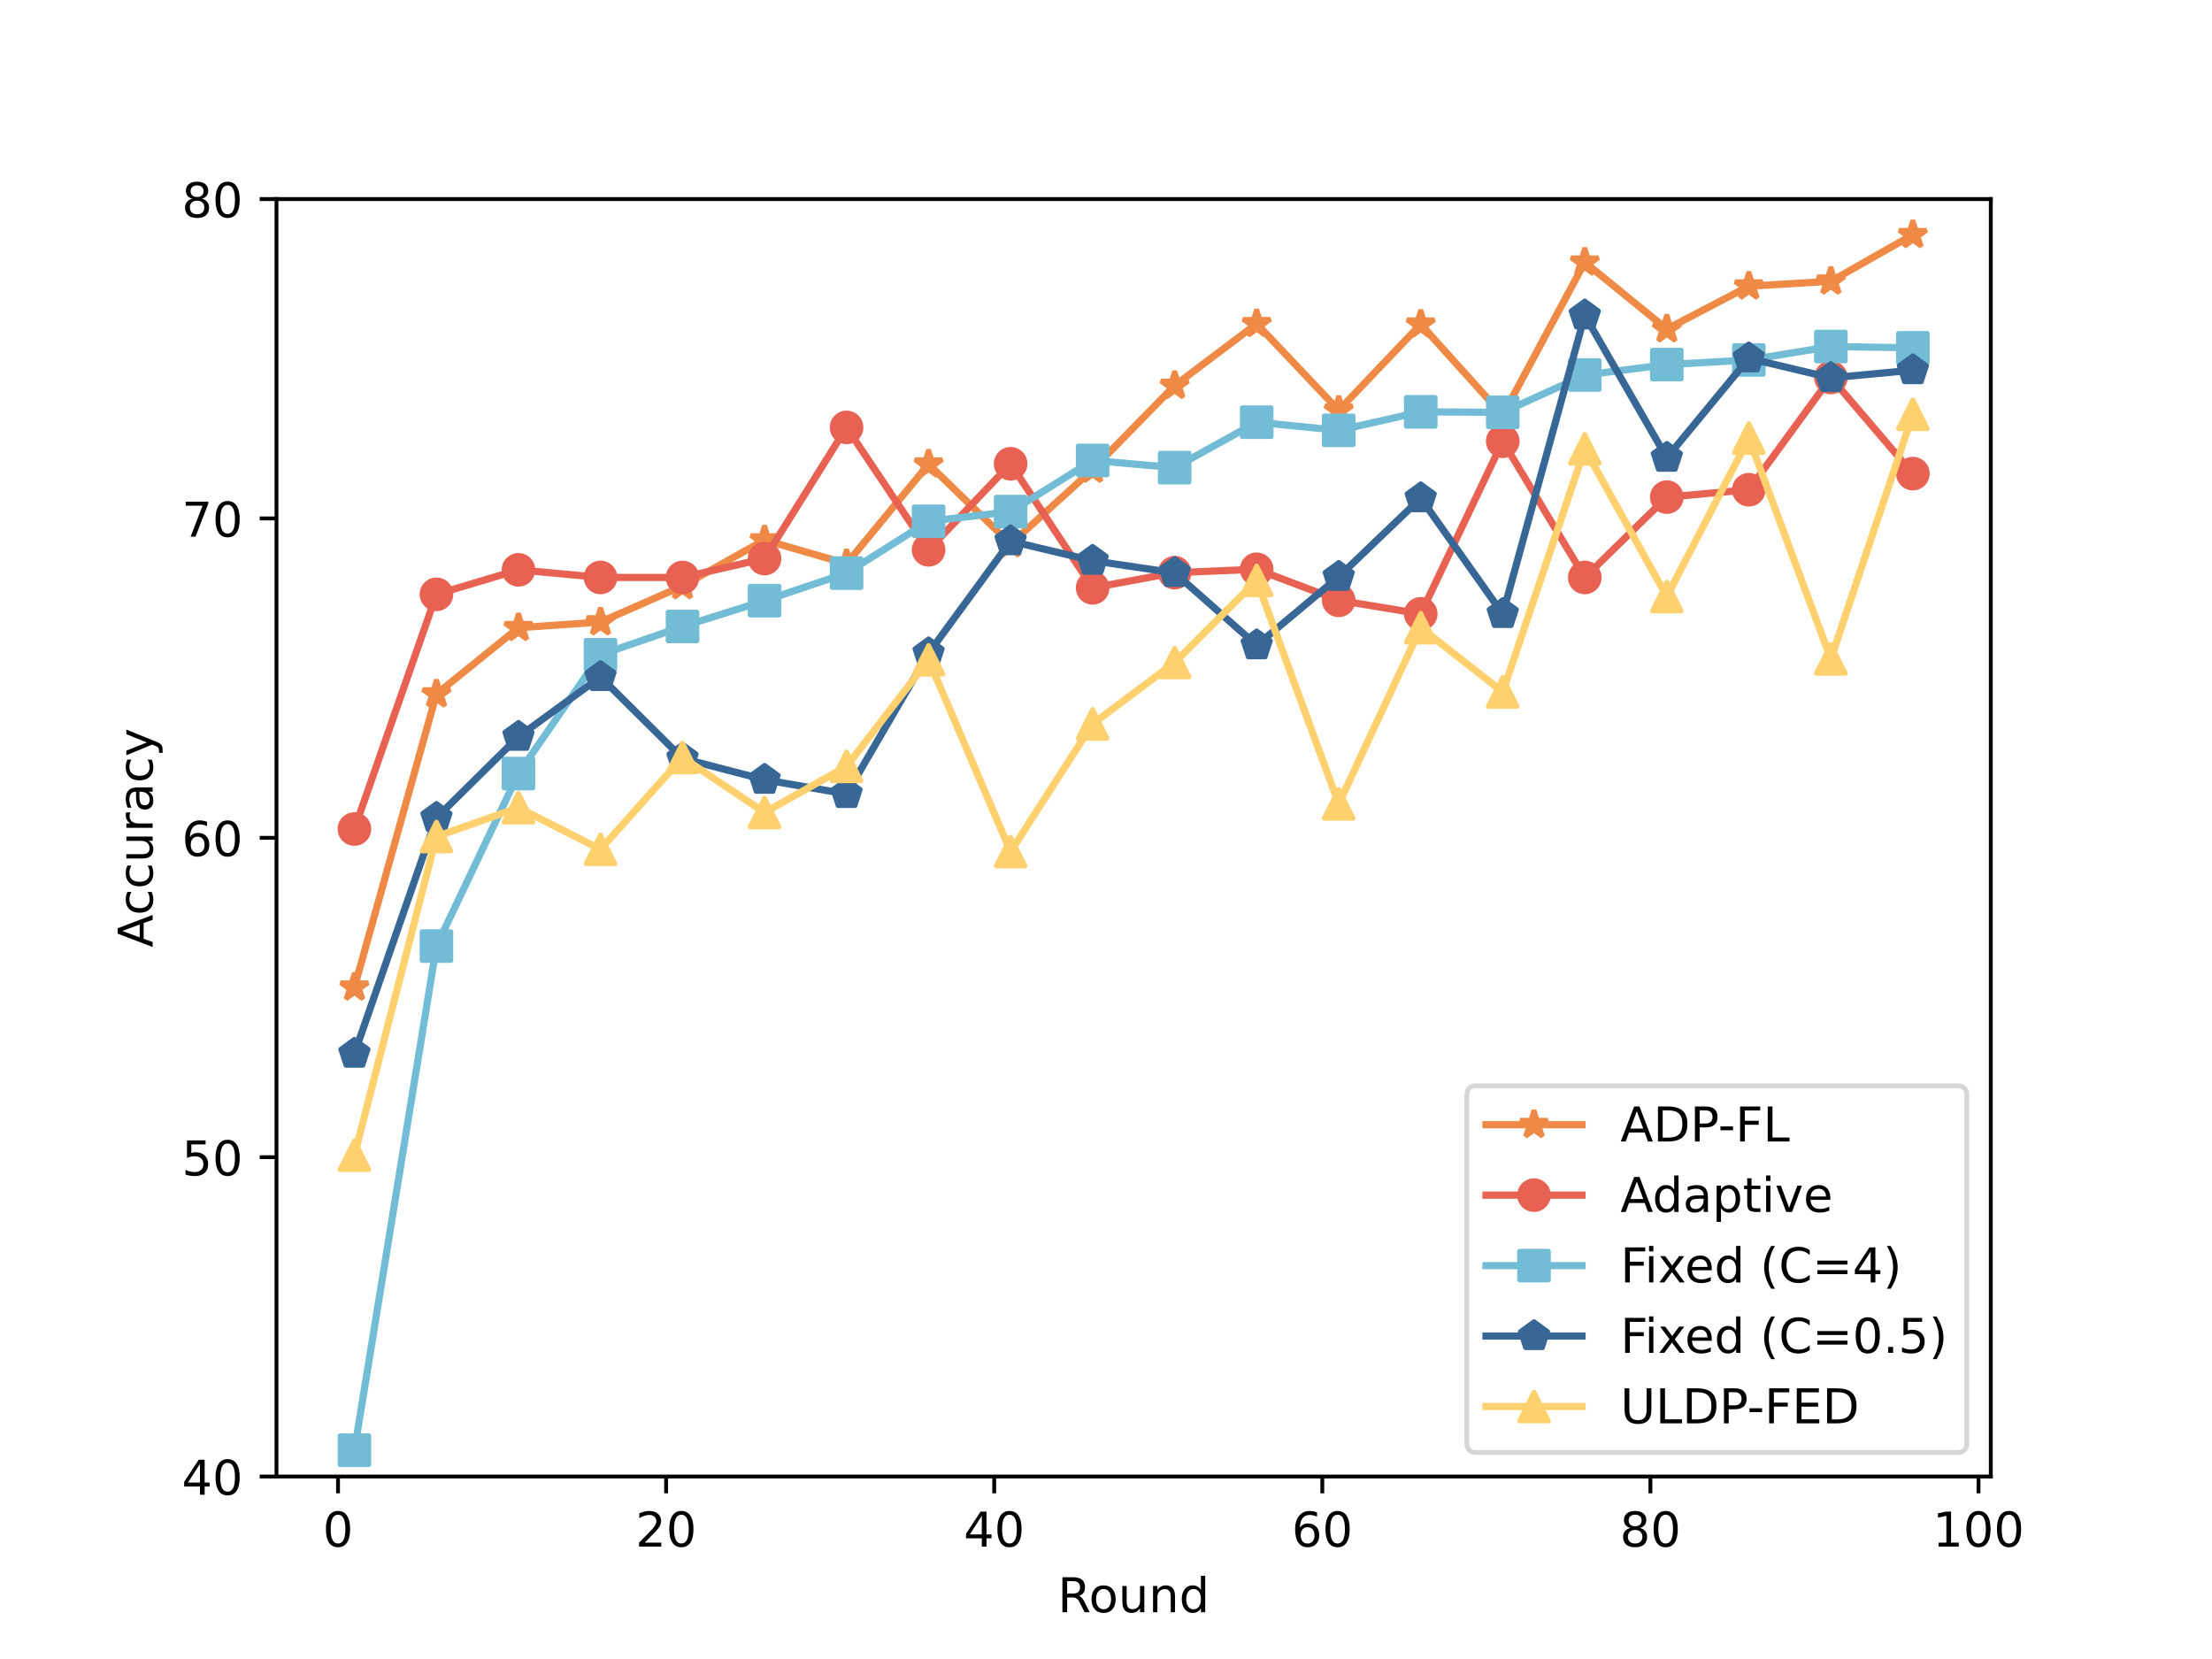 <?xml version="1.0" encoding="utf-8" standalone="no"?>
<!DOCTYPE svg PUBLIC "-//W3C//DTD SVG 1.1//EN"
  "http://www.w3.org/Graphics/SVG/1.1/DTD/svg11.dtd">
<!-- Created with matplotlib (https://matplotlib.org/) -->
<svg height="345.6pt" version="1.1" viewBox="0 0 460.8 345.6" width="460.8pt" xmlns="http://www.w3.org/2000/svg" xmlns:xlink="http://www.w3.org/1999/xlink">
 <defs>
  <style type="text/css">*{stroke-linecap:butt;stroke-linejoin:round;}</style>
 </defs>
 <g id="figure_1">
  <g id="patch_1">
   <path d="M 0 345.6 
L 460.8 345.6 
L 460.8 0 
L 0 0 
z
" style="fill:#ffffff;"/>
  </g>
  <g id="axes_1">
   <g id="patch_2">
    <path d="M 57.6 307.584 
L 414.72 307.584 
L 414.72 41.472 
L 57.6 41.472 
z
" style="fill:#ffffff;"/>
   </g>
   <g id="matplotlib.axis_1">
    <g id="xtick_1">
     <g id="line2d_1">
      <defs>
       <path d="M 0 0 
L 0 3.5 
" id="m63163c06ed" style="stroke:#000000;stroke-width:0.8;"/>
      </defs>
      <g>
       <use style="stroke:#000000;stroke-width:0.8;" x="70.415" xlink:href="#m63163c06ed" y="307.584"/>
      </g>
     </g>
     <g id="text_1">
      <!-- 0 -->
      <g transform="translate(67.234 322.182)scale(0.1 -0.1)">
       <defs>
        <path d="M 31.781 66.406 
Q 24.172 66.406 20.328 58.906 
Q 16.5 51.422 16.5 36.375 
Q 16.5 21.391 20.328 13.891 
Q 24.172 6.391 31.781 6.391 
Q 39.453 6.391 43.281 13.891 
Q 47.125 21.391 47.125 36.375 
Q 47.125 51.422 43.281 58.906 
Q 39.453 66.406 31.781 66.406 
z
M 31.781 74.219 
Q 44.047 74.219 50.516 64.516 
Q 56.984 54.828 56.984 36.375 
Q 56.984 17.969 50.516 8.266 
Q 44.047 -1.422 31.781 -1.422 
Q 19.531 -1.422 13.062 8.266 
Q 6.594 17.969 6.594 36.375 
Q 6.594 54.828 13.062 64.516 
Q 19.531 74.219 31.781 74.219 
z
" id="DejaVuSans-48"/>
       </defs>
       <use xlink:href="#DejaVuSans-48"/>
      </g>
     </g>
    </g>
    <g id="xtick_2">
     <g id="line2d_2">
      <g>
       <use style="stroke:#000000;stroke-width:0.8;" x="138.764" xlink:href="#m63163c06ed" y="307.584"/>
      </g>
     </g>
     <g id="text_2">
      <!-- 20 -->
      <g transform="translate(132.401 322.182)scale(0.1 -0.1)">
       <defs>
        <path d="M 19.188 8.297 
L 53.609 8.297 
L 53.609 0 
L 7.328 0 
L 7.328 8.297 
Q 12.938 14.109 22.625 23.891 
Q 32.328 33.688 34.812 36.531 
Q 39.547 41.844 41.422 45.531 
Q 43.312 49.219 43.312 52.781 
Q 43.312 58.594 39.234 62.25 
Q 35.156 65.922 28.609 65.922 
Q 23.969 65.922 18.812 64.312 
Q 13.672 62.703 7.812 59.422 
L 7.812 69.391 
Q 13.766 71.781 18.938 73 
Q 24.125 74.219 28.422 74.219 
Q 39.75 74.219 46.484 68.547 
Q 53.219 62.891 53.219 53.422 
Q 53.219 48.922 51.531 44.891 
Q 49.859 40.875 45.406 35.406 
Q 44.188 33.984 37.641 27.219 
Q 31.109 20.453 19.188 8.297 
z
" id="DejaVuSans-50"/>
       </defs>
       <use xlink:href="#DejaVuSans-50"/>
       <use x="63.623" xlink:href="#DejaVuSans-48"/>
      </g>
     </g>
    </g>
    <g id="xtick_3">
     <g id="line2d_3">
      <g>
       <use style="stroke:#000000;stroke-width:0.8;" x="207.112" xlink:href="#m63163c06ed" y="307.584"/>
      </g>
     </g>
     <g id="text_3">
      <!-- 40 -->
      <g transform="translate(200.749 322.182)scale(0.1 -0.1)">
       <defs>
        <path d="M 37.797 64.312 
L 12.891 25.391 
L 37.797 25.391 
z
M 35.203 72.906 
L 47.609 72.906 
L 47.609 25.391 
L 58.016 25.391 
L 58.016 17.188 
L 47.609 17.188 
L 47.609 0 
L 37.797 0 
L 37.797 17.188 
L 4.891 17.188 
L 4.891 26.703 
z
" id="DejaVuSans-52"/>
       </defs>
       <use xlink:href="#DejaVuSans-52"/>
       <use x="63.623" xlink:href="#DejaVuSans-48"/>
      </g>
     </g>
    </g>
    <g id="xtick_4">
     <g id="line2d_4">
      <g>
       <use style="stroke:#000000;stroke-width:0.8;" x="275.46" xlink:href="#m63163c06ed" y="307.584"/>
      </g>
     </g>
     <g id="text_4">
      <!-- 60 -->
      <g transform="translate(269.098 322.182)scale(0.1 -0.1)">
       <defs>
        <path d="M 33.016 40.375 
Q 26.375 40.375 22.484 35.828 
Q 18.609 31.297 18.609 23.391 
Q 18.609 15.531 22.484 10.953 
Q 26.375 6.391 33.016 6.391 
Q 39.656 6.391 43.531 10.953 
Q 47.406 15.531 47.406 23.391 
Q 47.406 31.297 43.531 35.828 
Q 39.656 40.375 33.016 40.375 
z
M 52.594 71.297 
L 52.594 62.312 
Q 48.875 64.062 45.094 64.984 
Q 41.312 65.922 37.594 65.922 
Q 27.828 65.922 22.672 59.328 
Q 17.531 52.734 16.797 39.406 
Q 19.672 43.656 24.016 45.922 
Q 28.375 48.188 33.594 48.188 
Q 44.578 48.188 50.953 41.516 
Q 57.328 34.859 57.328 23.391 
Q 57.328 12.156 50.688 5.359 
Q 44.047 -1.422 33.016 -1.422 
Q 20.359 -1.422 13.672 8.266 
Q 6.984 17.969 6.984 36.375 
Q 6.984 53.656 15.188 63.938 
Q 23.391 74.219 37.203 74.219 
Q 40.922 74.219 44.703 73.484 
Q 48.484 72.75 52.594 71.297 
z
" id="DejaVuSans-54"/>
       </defs>
       <use xlink:href="#DejaVuSans-54"/>
       <use x="63.623" xlink:href="#DejaVuSans-48"/>
      </g>
     </g>
    </g>
    <g id="xtick_5">
     <g id="line2d_5">
      <g>
       <use style="stroke:#000000;stroke-width:0.8;" x="343.809" xlink:href="#m63163c06ed" y="307.584"/>
      </g>
     </g>
     <g id="text_5">
      <!-- 80 -->
      <g transform="translate(337.446 322.182)scale(0.1 -0.1)">
       <defs>
        <path d="M 31.781 34.625 
Q 24.75 34.625 20.719 30.859 
Q 16.703 27.094 16.703 20.516 
Q 16.703 13.922 20.719 10.156 
Q 24.75 6.391 31.781 6.391 
Q 38.812 6.391 42.859 10.172 
Q 46.922 13.969 46.922 20.516 
Q 46.922 27.094 42.891 30.859 
Q 38.875 34.625 31.781 34.625 
z
M 21.922 38.812 
Q 15.578 40.375 12.031 44.719 
Q 8.5 49.078 8.5 55.328 
Q 8.5 64.062 14.719 69.141 
Q 20.953 74.219 31.781 74.219 
Q 42.672 74.219 48.875 69.141 
Q 55.078 64.062 55.078 55.328 
Q 55.078 49.078 51.531 44.719 
Q 48 40.375 41.703 38.812 
Q 48.828 37.156 52.797 32.312 
Q 56.781 27.484 56.781 20.516 
Q 56.781 9.906 50.312 4.234 
Q 43.844 -1.422 31.781 -1.422 
Q 19.734 -1.422 13.25 4.234 
Q 6.781 9.906 6.781 20.516 
Q 6.781 27.484 10.781 32.312 
Q 14.797 37.156 21.922 38.812 
z
M 18.312 54.391 
Q 18.312 48.734 21.844 45.562 
Q 25.391 42.391 31.781 42.391 
Q 38.141 42.391 41.719 45.562 
Q 45.312 48.734 45.312 54.391 
Q 45.312 60.062 41.719 63.234 
Q 38.141 66.406 31.781 66.406 
Q 25.391 66.406 21.844 63.234 
Q 18.312 60.062 18.312 54.391 
z
" id="DejaVuSans-56"/>
       </defs>
       <use xlink:href="#DejaVuSans-56"/>
       <use x="63.623" xlink:href="#DejaVuSans-48"/>
      </g>
     </g>
    </g>
    <g id="xtick_6">
     <g id="line2d_6">
      <g>
       <use style="stroke:#000000;stroke-width:0.8;" x="412.157" xlink:href="#m63163c06ed" y="307.584"/>
      </g>
     </g>
     <g id="text_6">
      <!-- 100 -->
      <g transform="translate(402.613 322.182)scale(0.1 -0.1)">
       <defs>
        <path d="M 12.406 8.297 
L 28.516 8.297 
L 28.516 63.922 
L 10.984 60.406 
L 10.984 69.391 
L 28.422 72.906 
L 38.281 72.906 
L 38.281 8.297 
L 54.391 8.297 
L 54.391 0 
L 12.406 0 
z
" id="DejaVuSans-49"/>
       </defs>
       <use xlink:href="#DejaVuSans-49"/>
       <use x="63.623" xlink:href="#DejaVuSans-48"/>
       <use x="127.246" xlink:href="#DejaVuSans-48"/>
      </g>
     </g>
    </g>
    <g id="text_7">
     <!-- Round -->
     <g transform="translate(220.34 335.861)scale(0.1 -0.1)">
      <defs>
       <path d="M 44.391 34.188 
Q 47.562 33.109 50.562 29.594 
Q 53.562 26.078 56.594 19.922 
L 66.609 0 
L 56 0 
L 46.688 18.703 
Q 43.062 26.031 39.672 28.422 
Q 36.281 30.812 30.422 30.812 
L 19.672 30.812 
L 19.672 0 
L 9.812 0 
L 9.812 72.906 
L 32.078 72.906 
Q 44.578 72.906 50.734 67.672 
Q 56.891 62.453 56.891 51.906 
Q 56.891 45.016 53.688 40.469 
Q 50.484 35.938 44.391 34.188 
z
M 19.672 64.797 
L 19.672 38.922 
L 32.078 38.922 
Q 39.203 38.922 42.844 42.219 
Q 46.484 45.516 46.484 51.906 
Q 46.484 58.297 42.844 61.547 
Q 39.203 64.797 32.078 64.797 
z
" id="DejaVuSans-82"/>
       <path d="M 30.609 48.391 
Q 23.391 48.391 19.188 42.75 
Q 14.984 37.109 14.984 27.297 
Q 14.984 17.484 19.156 11.844 
Q 23.344 6.203 30.609 6.203 
Q 37.797 6.203 41.984 11.859 
Q 46.188 17.531 46.188 27.297 
Q 46.188 37.016 41.984 42.703 
Q 37.797 48.391 30.609 48.391 
z
M 30.609 56 
Q 42.328 56 49.016 48.375 
Q 55.719 40.766 55.719 27.297 
Q 55.719 13.875 49.016 6.219 
Q 42.328 -1.422 30.609 -1.422 
Q 18.844 -1.422 12.172 6.219 
Q 5.516 13.875 5.516 27.297 
Q 5.516 40.766 12.172 48.375 
Q 18.844 56 30.609 56 
z
" id="DejaVuSans-111"/>
       <path d="M 8.5 21.578 
L 8.5 54.688 
L 17.484 54.688 
L 17.484 21.922 
Q 17.484 14.156 20.5 10.266 
Q 23.531 6.391 29.594 6.391 
Q 36.859 6.391 41.078 11.031 
Q 45.312 15.672 45.312 23.688 
L 45.312 54.688 
L 54.297 54.688 
L 54.297 0 
L 45.312 0 
L 45.312 8.406 
Q 42.047 3.422 37.719 1 
Q 33.406 -1.422 27.688 -1.422 
Q 18.266 -1.422 13.375 4.438 
Q 8.5 10.297 8.5 21.578 
z
M 31.109 56 
z
" id="DejaVuSans-117"/>
       <path d="M 54.891 33.016 
L 54.891 0 
L 45.906 0 
L 45.906 32.719 
Q 45.906 40.484 42.875 44.328 
Q 39.844 48.188 33.797 48.188 
Q 26.516 48.188 22.312 43.547 
Q 18.109 38.922 18.109 30.906 
L 18.109 0 
L 9.078 0 
L 9.078 54.688 
L 18.109 54.688 
L 18.109 46.188 
Q 21.344 51.125 25.703 53.562 
Q 30.078 56 35.797 56 
Q 45.219 56 50.047 50.172 
Q 54.891 44.344 54.891 33.016 
z
" id="DejaVuSans-110"/>
       <path d="M 45.406 46.391 
L 45.406 75.984 
L 54.391 75.984 
L 54.391 0 
L 45.406 0 
L 45.406 8.203 
Q 42.578 3.328 38.25 0.953 
Q 33.938 -1.422 27.875 -1.422 
Q 17.969 -1.422 11.734 6.484 
Q 5.516 14.406 5.516 27.297 
Q 5.516 40.188 11.734 48.094 
Q 17.969 56 27.875 56 
Q 33.938 56 38.25 53.625 
Q 42.578 51.266 45.406 46.391 
z
M 14.797 27.297 
Q 14.797 17.391 18.875 11.75 
Q 22.953 6.109 30.078 6.109 
Q 37.203 6.109 41.297 11.75 
Q 45.406 17.391 45.406 27.297 
Q 45.406 37.203 41.297 42.844 
Q 37.203 48.484 30.078 48.484 
Q 22.953 48.484 18.875 42.844 
Q 14.797 37.203 14.797 27.297 
z
" id="DejaVuSans-100"/>
      </defs>
      <use xlink:href="#DejaVuSans-82"/>
      <use x="64.982" xlink:href="#DejaVuSans-111"/>
      <use x="126.164" xlink:href="#DejaVuSans-117"/>
      <use x="189.543" xlink:href="#DejaVuSans-110"/>
      <use x="252.922" xlink:href="#DejaVuSans-100"/>
     </g>
    </g>
   </g>
   <g id="matplotlib.axis_2">
    <g id="ytick_1">
     <g id="line2d_7">
      <defs>
       <path d="M 0 0 
L -3.5 0 
" id="m9ee3741be7" style="stroke:#000000;stroke-width:0.8;"/>
      </defs>
      <g>
       <use style="stroke:#000000;stroke-width:0.8;" x="57.6" xlink:href="#m9ee3741be7" y="307.584"/>
      </g>
     </g>
     <g id="text_8">
      <!-- 40 -->
      <g transform="translate(37.875 311.383)scale(0.1 -0.1)">
       <use xlink:href="#DejaVuSans-52"/>
       <use x="63.623" xlink:href="#DejaVuSans-48"/>
      </g>
     </g>
    </g>
    <g id="ytick_2">
     <g id="line2d_8">
      <g>
       <use style="stroke:#000000;stroke-width:0.8;" x="57.6" xlink:href="#m9ee3741be7" y="241.056"/>
      </g>
     </g>
     <g id="text_9">
      <!-- 50 -->
      <g transform="translate(37.875 244.855)scale(0.1 -0.1)">
       <defs>
        <path d="M 10.797 72.906 
L 49.516 72.906 
L 49.516 64.594 
L 19.828 64.594 
L 19.828 46.734 
Q 21.969 47.469 24.109 47.828 
Q 26.266 48.188 28.422 48.188 
Q 40.625 48.188 47.75 41.5 
Q 54.891 34.812 54.891 23.391 
Q 54.891 11.625 47.562 5.094 
Q 40.234 -1.422 26.906 -1.422 
Q 22.312 -1.422 17.547 -0.641 
Q 12.797 0.141 7.719 1.703 
L 7.719 11.625 
Q 12.109 9.234 16.797 8.062 
Q 21.484 6.891 26.703 6.891 
Q 35.156 6.891 40.078 11.328 
Q 45.016 15.766 45.016 23.391 
Q 45.016 31 40.078 35.438 
Q 35.156 39.891 26.703 39.891 
Q 22.75 39.891 18.812 39.016 
Q 14.891 38.141 10.797 36.281 
z
" id="DejaVuSans-53"/>
       </defs>
       <use xlink:href="#DejaVuSans-53"/>
       <use x="63.623" xlink:href="#DejaVuSans-48"/>
      </g>
     </g>
    </g>
    <g id="ytick_3">
     <g id="line2d_9">
      <g>
       <use style="stroke:#000000;stroke-width:0.8;" x="57.6" xlink:href="#m9ee3741be7" y="174.528"/>
      </g>
     </g>
     <g id="text_10">
      <!-- 60 -->
      <g transform="translate(37.875 178.327)scale(0.1 -0.1)">
       <use xlink:href="#DejaVuSans-54"/>
       <use x="63.623" xlink:href="#DejaVuSans-48"/>
      </g>
     </g>
    </g>
    <g id="ytick_4">
     <g id="line2d_10">
      <g>
       <use style="stroke:#000000;stroke-width:0.8;" x="57.6" xlink:href="#m9ee3741be7" y="108"/>
      </g>
     </g>
     <g id="text_11">
      <!-- 70 -->
      <g transform="translate(37.875 111.799)scale(0.1 -0.1)">
       <defs>
        <path d="M 8.203 72.906 
L 55.078 72.906 
L 55.078 68.703 
L 28.609 0 
L 18.312 0 
L 43.219 64.594 
L 8.203 64.594 
z
" id="DejaVuSans-55"/>
       </defs>
       <use xlink:href="#DejaVuSans-55"/>
       <use x="63.623" xlink:href="#DejaVuSans-48"/>
      </g>
     </g>
    </g>
    <g id="ytick_5">
     <g id="line2d_11">
      <g>
       <use style="stroke:#000000;stroke-width:0.8;" x="57.6" xlink:href="#m9ee3741be7" y="41.472"/>
      </g>
     </g>
     <g id="text_12">
      <!-- 80 -->
      <g transform="translate(37.875 45.271)scale(0.1 -0.1)">
       <use xlink:href="#DejaVuSans-56"/>
       <use x="63.623" xlink:href="#DejaVuSans-48"/>
      </g>
     </g>
    </g>
    <g id="text_13">
     <!-- Accuracy -->
     <g transform="translate(31.795 197.356)rotate(-90)scale(0.1 -0.1)">
      <defs>
       <path d="M 34.188 63.188 
L 20.797 26.906 
L 47.609 26.906 
z
M 28.609 72.906 
L 39.797 72.906 
L 67.578 0 
L 57.328 0 
L 50.688 18.703 
L 17.828 18.703 
L 11.188 0 
L 0.781 0 
z
" id="DejaVuSans-65"/>
       <path d="M 48.781 52.594 
L 48.781 44.188 
Q 44.969 46.297 41.141 47.344 
Q 37.312 48.391 33.406 48.391 
Q 24.656 48.391 19.812 42.844 
Q 14.984 37.312 14.984 27.297 
Q 14.984 17.281 19.812 11.734 
Q 24.656 6.203 33.406 6.203 
Q 37.312 6.203 41.141 7.25 
Q 44.969 8.297 48.781 10.406 
L 48.781 2.094 
Q 45.016 0.344 40.984 -0.531 
Q 36.969 -1.422 32.422 -1.422 
Q 20.062 -1.422 12.781 6.344 
Q 5.516 14.109 5.516 27.297 
Q 5.516 40.672 12.859 48.328 
Q 20.219 56 33.016 56 
Q 37.156 56 41.109 55.141 
Q 45.062 54.297 48.781 52.594 
z
" id="DejaVuSans-99"/>
       <path d="M 41.109 46.297 
Q 39.594 47.172 37.812 47.578 
Q 36.031 48 33.891 48 
Q 26.266 48 22.188 43.047 
Q 18.109 38.094 18.109 28.812 
L 18.109 0 
L 9.078 0 
L 9.078 54.688 
L 18.109 54.688 
L 18.109 46.188 
Q 20.953 51.172 25.484 53.578 
Q 30.031 56 36.531 56 
Q 37.453 56 38.578 55.875 
Q 39.703 55.766 41.062 55.516 
z
" id="DejaVuSans-114"/>
       <path d="M 34.281 27.484 
Q 23.391 27.484 19.188 25 
Q 14.984 22.516 14.984 16.5 
Q 14.984 11.719 18.141 8.906 
Q 21.297 6.109 26.703 6.109 
Q 34.188 6.109 38.703 11.406 
Q 43.219 16.703 43.219 25.484 
L 43.219 27.484 
z
M 52.203 31.203 
L 52.203 0 
L 43.219 0 
L 43.219 8.297 
Q 40.141 3.328 35.547 0.953 
Q 30.953 -1.422 24.312 -1.422 
Q 15.922 -1.422 10.953 3.297 
Q 6 8.016 6 15.922 
Q 6 25.141 12.172 29.828 
Q 18.359 34.516 30.609 34.516 
L 43.219 34.516 
L 43.219 35.406 
Q 43.219 41.609 39.141 45 
Q 35.062 48.391 27.688 48.391 
Q 23 48.391 18.547 47.266 
Q 14.109 46.141 10.016 43.891 
L 10.016 52.203 
Q 14.938 54.109 19.578 55.047 
Q 24.219 56 28.609 56 
Q 40.484 56 46.344 49.844 
Q 52.203 43.703 52.203 31.203 
z
" id="DejaVuSans-97"/>
       <path d="M 32.172 -5.078 
Q 28.375 -14.844 24.75 -17.812 
Q 21.141 -20.797 15.094 -20.797 
L 7.906 -20.797 
L 7.906 -13.281 
L 13.188 -13.281 
Q 16.891 -13.281 18.938 -11.516 
Q 21 -9.766 23.484 -3.219 
L 25.094 0.875 
L 2.984 54.688 
L 12.5 54.688 
L 29.594 11.922 
L 46.688 54.688 
L 56.203 54.688 
z
" id="DejaVuSans-121"/>
      </defs>
      <use xlink:href="#DejaVuSans-65"/>
      <use x="66.658" xlink:href="#DejaVuSans-99"/>
      <use x="121.639" xlink:href="#DejaVuSans-99"/>
      <use x="176.619" xlink:href="#DejaVuSans-117"/>
      <use x="239.998" xlink:href="#DejaVuSans-114"/>
      <use x="281.111" xlink:href="#DejaVuSans-97"/>
      <use x="342.391" xlink:href="#DejaVuSans-99"/>
      <use x="397.371" xlink:href="#DejaVuSans-121"/>
     </g>
    </g>
   </g>
   <g id="line2d_12">
    <path clip-path="url(#pb9c8b8de2b)" d="M 73.833 205.665 
L 90.92 144.588 
L 108.007 130.767 
L 125.094 129.584 
L 142.181 122.065 
L 159.268 112.493 
L 176.355 117.43 
L 193.442 96.695 
L 210.529 113.326 
L 227.616 97.793 
L 244.704 80.32 
L 261.791 67.448 
L 278.878 85.484 
L 295.965 67.553 
L 313.052 86.495 
L 330.139 54.639 
L 347.226 68.552 
L 364.313 59.614 
L 381.4 58.596 
L 398.487 48.904 
" style="fill:none;stroke:#ef8a46;stroke-linecap:square;stroke-width:1.5;"/>
    <defs>
     <path d="M 0 -3 
L -0.674 -0.927 
L -2.853 -0.927 
L -1.09 0.354 
L -1.763 2.427 
L -0 1.146 
L 1.763 2.427 
L 1.09 0.354 
L 2.853 -0.927 
L 0.674 -0.927 
z
" id="ma41eede0a0" style="stroke:#ef8a46;stroke-linejoin:bevel;"/>
    </defs>
    <g clip-path="url(#pb9c8b8de2b)">
     <use style="fill:#ef8a46;stroke:#ef8a46;stroke-linejoin:bevel;" x="73.833" xlink:href="#ma41eede0a0" y="205.665"/>
     <use style="fill:#ef8a46;stroke:#ef8a46;stroke-linejoin:bevel;" x="90.92" xlink:href="#ma41eede0a0" y="144.588"/>
     <use style="fill:#ef8a46;stroke:#ef8a46;stroke-linejoin:bevel;" x="108.007" xlink:href="#ma41eede0a0" y="130.767"/>
     <use style="fill:#ef8a46;stroke:#ef8a46;stroke-linejoin:bevel;" x="125.094" xlink:href="#ma41eede0a0" y="129.584"/>
     <use style="fill:#ef8a46;stroke:#ef8a46;stroke-linejoin:bevel;" x="142.181" xlink:href="#ma41eede0a0" y="122.065"/>
     <use style="fill:#ef8a46;stroke:#ef8a46;stroke-linejoin:bevel;" x="159.268" xlink:href="#ma41eede0a0" y="112.493"/>
     <use style="fill:#ef8a46;stroke:#ef8a46;stroke-linejoin:bevel;" x="176.355" xlink:href="#ma41eede0a0" y="117.43"/>
     <use style="fill:#ef8a46;stroke:#ef8a46;stroke-linejoin:bevel;" x="193.442" xlink:href="#ma41eede0a0" y="96.695"/>
     <use style="fill:#ef8a46;stroke:#ef8a46;stroke-linejoin:bevel;" x="210.529" xlink:href="#ma41eede0a0" y="113.326"/>
     <use style="fill:#ef8a46;stroke:#ef8a46;stroke-linejoin:bevel;" x="227.616" xlink:href="#ma41eede0a0" y="97.793"/>
     <use style="fill:#ef8a46;stroke:#ef8a46;stroke-linejoin:bevel;" x="244.704" xlink:href="#ma41eede0a0" y="80.32"/>
     <use style="fill:#ef8a46;stroke:#ef8a46;stroke-linejoin:bevel;" x="261.791" xlink:href="#ma41eede0a0" y="67.448"/>
     <use style="fill:#ef8a46;stroke:#ef8a46;stroke-linejoin:bevel;" x="278.878" xlink:href="#ma41eede0a0" y="85.484"/>
     <use style="fill:#ef8a46;stroke:#ef8a46;stroke-linejoin:bevel;" x="295.965" xlink:href="#ma41eede0a0" y="67.553"/>
     <use style="fill:#ef8a46;stroke:#ef8a46;stroke-linejoin:bevel;" x="313.052" xlink:href="#ma41eede0a0" y="86.495"/>
     <use style="fill:#ef8a46;stroke:#ef8a46;stroke-linejoin:bevel;" x="330.139" xlink:href="#ma41eede0a0" y="54.639"/>
     <use style="fill:#ef8a46;stroke:#ef8a46;stroke-linejoin:bevel;" x="347.226" xlink:href="#ma41eede0a0" y="68.552"/>
     <use style="fill:#ef8a46;stroke:#ef8a46;stroke-linejoin:bevel;" x="364.313" xlink:href="#ma41eede0a0" y="59.614"/>
     <use style="fill:#ef8a46;stroke:#ef8a46;stroke-linejoin:bevel;" x="381.4" xlink:href="#ma41eede0a0" y="58.596"/>
     <use style="fill:#ef8a46;stroke:#ef8a46;stroke-linejoin:bevel;" x="398.487" xlink:href="#ma41eede0a0" y="48.904"/>
    </g>
   </g>
   <g id="line2d_13">
    <path clip-path="url(#pb9c8b8de2b)" d="M 73.833 172.701 
L 90.92 123.805 
L 108.007 118.709 
L 125.094 120.292 
L 142.181 120.3 
L 159.268 116.36 
L 176.355 89.038 
L 193.442 114.538 
L 210.529 96.611 
L 227.616 122.459 
L 244.704 119.296 
L 261.791 118.592 
L 278.878 125.062 
L 295.965 127.875 
L 313.052 91.917 
L 330.139 120.296 
L 347.226 103.553 
L 364.313 102.027 
L 381.4 78.64 
L 398.487 98.663 
" style="fill:none;stroke:#e86254;stroke-linecap:square;stroke-width:1.5;"/>
    <defs>
     <path d="M 0 3 
C 0.796 3 1.559 2.684 2.121 2.121 
C 2.684 1.559 3 0.796 3 0 
C 3 -0.796 2.684 -1.559 2.121 -2.121 
C 1.559 -2.684 0.796 -3 0 -3 
C -0.796 -3 -1.559 -2.684 -2.121 -2.121 
C -2.684 -1.559 -3 -0.796 -3 0 
C -3 0.796 -2.684 1.559 -2.121 2.121 
C -1.559 2.684 -0.796 3 0 3 
z
" id="m7fc31e14af" style="stroke:#e86254;"/>
    </defs>
    <g clip-path="url(#pb9c8b8de2b)">
     <use style="fill:#e86254;stroke:#e86254;" x="73.833" xlink:href="#m7fc31e14af" y="172.701"/>
     <use style="fill:#e86254;stroke:#e86254;" x="90.92" xlink:href="#m7fc31e14af" y="123.805"/>
     <use style="fill:#e86254;stroke:#e86254;" x="108.007" xlink:href="#m7fc31e14af" y="118.709"/>
     <use style="fill:#e86254;stroke:#e86254;" x="125.094" xlink:href="#m7fc31e14af" y="120.292"/>
     <use style="fill:#e86254;stroke:#e86254;" x="142.181" xlink:href="#m7fc31e14af" y="120.3"/>
     <use style="fill:#e86254;stroke:#e86254;" x="159.268" xlink:href="#m7fc31e14af" y="116.36"/>
     <use style="fill:#e86254;stroke:#e86254;" x="176.355" xlink:href="#m7fc31e14af" y="89.038"/>
     <use style="fill:#e86254;stroke:#e86254;" x="193.442" xlink:href="#m7fc31e14af" y="114.538"/>
     <use style="fill:#e86254;stroke:#e86254;" x="210.529" xlink:href="#m7fc31e14af" y="96.611"/>
     <use style="fill:#e86254;stroke:#e86254;" x="227.616" xlink:href="#m7fc31e14af" y="122.459"/>
     <use style="fill:#e86254;stroke:#e86254;" x="244.704" xlink:href="#m7fc31e14af" y="119.296"/>
     <use style="fill:#e86254;stroke:#e86254;" x="261.791" xlink:href="#m7fc31e14af" y="118.592"/>
     <use style="fill:#e86254;stroke:#e86254;" x="278.878" xlink:href="#m7fc31e14af" y="125.062"/>
     <use style="fill:#e86254;stroke:#e86254;" x="295.965" xlink:href="#m7fc31e14af" y="127.875"/>
     <use style="fill:#e86254;stroke:#e86254;" x="313.052" xlink:href="#m7fc31e14af" y="91.917"/>
     <use style="fill:#e86254;stroke:#e86254;" x="330.139" xlink:href="#m7fc31e14af" y="120.296"/>
     <use style="fill:#e86254;stroke:#e86254;" x="347.226" xlink:href="#m7fc31e14af" y="103.553"/>
     <use style="fill:#e86254;stroke:#e86254;" x="364.313" xlink:href="#m7fc31e14af" y="102.027"/>
     <use style="fill:#e86254;stroke:#e86254;" x="381.4" xlink:href="#m7fc31e14af" y="78.64"/>
     <use style="fill:#e86254;stroke:#e86254;" x="398.487" xlink:href="#m7fc31e14af" y="98.663"/>
    </g>
   </g>
   <g id="line2d_14">
    <path clip-path="url(#pb9c8b8de2b)" d="M 73.833 302.111 
L 90.92 197.09 
L 108.007 161.141 
L 125.094 136.395 
L 142.181 130.511 
L 159.268 125.129 
L 176.355 119.39 
L 193.442 108.595 
L 210.529 106.582 
L 227.616 95.92 
L 244.704 97.418 
L 261.791 87.953 
L 278.878 89.648 
L 295.965 85.795 
L 313.052 85.897 
L 330.139 78.13 
L 347.226 75.955 
L 364.313 74.989 
L 381.4 72.188 
L 398.487 72.465 
" style="fill:none;stroke:#73bcd5;stroke-linecap:square;stroke-width:1.5;"/>
    <defs>
     <path d="M -3 3 
L 3 3 
L 3 -3 
L -3 -3 
z
" id="m38f73d4765" style="stroke:#73bcd5;stroke-linejoin:miter;"/>
    </defs>
    <g clip-path="url(#pb9c8b8de2b)">
     <use style="fill:#73bcd5;stroke:#73bcd5;stroke-linejoin:miter;" x="73.833" xlink:href="#m38f73d4765" y="302.111"/>
     <use style="fill:#73bcd5;stroke:#73bcd5;stroke-linejoin:miter;" x="90.92" xlink:href="#m38f73d4765" y="197.09"/>
     <use style="fill:#73bcd5;stroke:#73bcd5;stroke-linejoin:miter;" x="108.007" xlink:href="#m38f73d4765" y="161.141"/>
     <use style="fill:#73bcd5;stroke:#73bcd5;stroke-linejoin:miter;" x="125.094" xlink:href="#m38f73d4765" y="136.395"/>
     <use style="fill:#73bcd5;stroke:#73bcd5;stroke-linejoin:miter;" x="142.181" xlink:href="#m38f73d4765" y="130.511"/>
     <use style="fill:#73bcd5;stroke:#73bcd5;stroke-linejoin:miter;" x="159.268" xlink:href="#m38f73d4765" y="125.129"/>
     <use style="fill:#73bcd5;stroke:#73bcd5;stroke-linejoin:miter;" x="176.355" xlink:href="#m38f73d4765" y="119.39"/>
     <use style="fill:#73bcd5;stroke:#73bcd5;stroke-linejoin:miter;" x="193.442" xlink:href="#m38f73d4765" y="108.595"/>
     <use style="fill:#73bcd5;stroke:#73bcd5;stroke-linejoin:miter;" x="210.529" xlink:href="#m38f73d4765" y="106.582"/>
     <use style="fill:#73bcd5;stroke:#73bcd5;stroke-linejoin:miter;" x="227.616" xlink:href="#m38f73d4765" y="95.92"/>
     <use style="fill:#73bcd5;stroke:#73bcd5;stroke-linejoin:miter;" x="244.704" xlink:href="#m38f73d4765" y="97.418"/>
     <use style="fill:#73bcd5;stroke:#73bcd5;stroke-linejoin:miter;" x="261.791" xlink:href="#m38f73d4765" y="87.953"/>
     <use style="fill:#73bcd5;stroke:#73bcd5;stroke-linejoin:miter;" x="278.878" xlink:href="#m38f73d4765" y="89.648"/>
     <use style="fill:#73bcd5;stroke:#73bcd5;stroke-linejoin:miter;" x="295.965" xlink:href="#m38f73d4765" y="85.795"/>
     <use style="fill:#73bcd5;stroke:#73bcd5;stroke-linejoin:miter;" x="313.052" xlink:href="#m38f73d4765" y="85.897"/>
     <use style="fill:#73bcd5;stroke:#73bcd5;stroke-linejoin:miter;" x="330.139" xlink:href="#m38f73d4765" y="78.13"/>
     <use style="fill:#73bcd5;stroke:#73bcd5;stroke-linejoin:miter;" x="347.226" xlink:href="#m38f73d4765" y="75.955"/>
     <use style="fill:#73bcd5;stroke:#73bcd5;stroke-linejoin:miter;" x="364.313" xlink:href="#m38f73d4765" y="74.989"/>
     <use style="fill:#73bcd5;stroke:#73bcd5;stroke-linejoin:miter;" x="381.4" xlink:href="#m38f73d4765" y="72.188"/>
     <use style="fill:#73bcd5;stroke:#73bcd5;stroke-linejoin:miter;" x="398.487" xlink:href="#m38f73d4765" y="72.465"/>
    </g>
   </g>
   <g id="line2d_15">
    <path clip-path="url(#pb9c8b8de2b)" d="M 73.833 219.5 
L 90.92 170.365 
L 108.007 153.477 
L 125.094 141.025 
L 142.181 157.998 
L 159.268 162.437 
L 176.355 165.398 
L 193.442 136.078 
L 210.529 112.737 
L 227.616 116.806 
L 244.704 119.339 
L 261.791 134.422 
L 278.878 120.157 
L 295.965 103.781 
L 313.052 127.896 
L 330.139 65.697 
L 347.226 95.355 
L 364.313 74.638 
L 381.4 78.722 
L 398.487 77.108 
" style="fill:none;stroke:#386795;stroke-linecap:square;stroke-width:1.5;"/>
    <defs>
     <path d="M 0 -3 
L -2.853 -0.927 
L -1.763 2.427 
L 1.763 2.427 
L 2.853 -0.927 
z
" id="ma86ff3c1e9" style="stroke:#386795;stroke-linejoin:miter;"/>
    </defs>
    <g clip-path="url(#pb9c8b8de2b)">
     <use style="fill:#386795;stroke:#386795;stroke-linejoin:miter;" x="73.833" xlink:href="#ma86ff3c1e9" y="219.5"/>
     <use style="fill:#386795;stroke:#386795;stroke-linejoin:miter;" x="90.92" xlink:href="#ma86ff3c1e9" y="170.365"/>
     <use style="fill:#386795;stroke:#386795;stroke-linejoin:miter;" x="108.007" xlink:href="#ma86ff3c1e9" y="153.477"/>
     <use style="fill:#386795;stroke:#386795;stroke-linejoin:miter;" x="125.094" xlink:href="#ma86ff3c1e9" y="141.025"/>
     <use style="fill:#386795;stroke:#386795;stroke-linejoin:miter;" x="142.181" xlink:href="#ma86ff3c1e9" y="157.998"/>
     <use style="fill:#386795;stroke:#386795;stroke-linejoin:miter;" x="159.268" xlink:href="#ma86ff3c1e9" y="162.437"/>
     <use style="fill:#386795;stroke:#386795;stroke-linejoin:miter;" x="176.355" xlink:href="#ma86ff3c1e9" y="165.398"/>
     <use style="fill:#386795;stroke:#386795;stroke-linejoin:miter;" x="193.442" xlink:href="#ma86ff3c1e9" y="136.078"/>
     <use style="fill:#386795;stroke:#386795;stroke-linejoin:miter;" x="210.529" xlink:href="#ma86ff3c1e9" y="112.737"/>
     <use style="fill:#386795;stroke:#386795;stroke-linejoin:miter;" x="227.616" xlink:href="#ma86ff3c1e9" y="116.806"/>
     <use style="fill:#386795;stroke:#386795;stroke-linejoin:miter;" x="244.704" xlink:href="#ma86ff3c1e9" y="119.339"/>
     <use style="fill:#386795;stroke:#386795;stroke-linejoin:miter;" x="261.791" xlink:href="#ma86ff3c1e9" y="134.422"/>
     <use style="fill:#386795;stroke:#386795;stroke-linejoin:miter;" x="278.878" xlink:href="#ma86ff3c1e9" y="120.157"/>
     <use style="fill:#386795;stroke:#386795;stroke-linejoin:miter;" x="295.965" xlink:href="#ma86ff3c1e9" y="103.781"/>
     <use style="fill:#386795;stroke:#386795;stroke-linejoin:miter;" x="313.052" xlink:href="#ma86ff3c1e9" y="127.896"/>
     <use style="fill:#386795;stroke:#386795;stroke-linejoin:miter;" x="330.139" xlink:href="#ma86ff3c1e9" y="65.697"/>
     <use style="fill:#386795;stroke:#386795;stroke-linejoin:miter;" x="347.226" xlink:href="#ma86ff3c1e9" y="95.355"/>
     <use style="fill:#386795;stroke:#386795;stroke-linejoin:miter;" x="364.313" xlink:href="#ma86ff3c1e9" y="74.638"/>
     <use style="fill:#386795;stroke:#386795;stroke-linejoin:miter;" x="381.4" xlink:href="#ma86ff3c1e9" y="78.722"/>
     <use style="fill:#386795;stroke:#386795;stroke-linejoin:miter;" x="398.487" xlink:href="#ma86ff3c1e9" y="77.108"/>
    </g>
   </g>
   <g id="line2d_16">
    <path clip-path="url(#pb9c8b8de2b)" d="M 73.833 240.663 
L 90.92 174.267 
L 108.007 168.26 
L 125.094 176.929 
L 142.181 157.795 
L 159.268 169.253 
L 176.355 159.656 
L 193.442 137.452 
L 210.529 177.406 
L 227.616 150.805 
L 244.704 138.015 
L 261.791 120.919 
L 278.878 167.464 
L 295.965 130.763 
L 313.052 144.139 
L 330.139 93.517 
L 347.226 124.271 
L 364.313 91.274 
L 381.4 137.262 
L 398.487 86.308 
" style="fill:none;stroke:#ffd06e;stroke-linecap:square;stroke-width:1.5;"/>
    <defs>
     <path d="M 0 -3 
L -3 3 
L 3 3 
z
" id="m611135eac6" style="stroke:#ffd06e;stroke-linejoin:miter;"/>
    </defs>
    <g clip-path="url(#pb9c8b8de2b)">
     <use style="fill:#ffd06e;stroke:#ffd06e;stroke-linejoin:miter;" x="73.833" xlink:href="#m611135eac6" y="240.663"/>
     <use style="fill:#ffd06e;stroke:#ffd06e;stroke-linejoin:miter;" x="90.92" xlink:href="#m611135eac6" y="174.267"/>
     <use style="fill:#ffd06e;stroke:#ffd06e;stroke-linejoin:miter;" x="108.007" xlink:href="#m611135eac6" y="168.26"/>
     <use style="fill:#ffd06e;stroke:#ffd06e;stroke-linejoin:miter;" x="125.094" xlink:href="#m611135eac6" y="176.929"/>
     <use style="fill:#ffd06e;stroke:#ffd06e;stroke-linejoin:miter;" x="142.181" xlink:href="#m611135eac6" y="157.795"/>
     <use style="fill:#ffd06e;stroke:#ffd06e;stroke-linejoin:miter;" x="159.268" xlink:href="#m611135eac6" y="169.253"/>
     <use style="fill:#ffd06e;stroke:#ffd06e;stroke-linejoin:miter;" x="176.355" xlink:href="#m611135eac6" y="159.656"/>
     <use style="fill:#ffd06e;stroke:#ffd06e;stroke-linejoin:miter;" x="193.442" xlink:href="#m611135eac6" y="137.452"/>
     <use style="fill:#ffd06e;stroke:#ffd06e;stroke-linejoin:miter;" x="210.529" xlink:href="#m611135eac6" y="177.406"/>
     <use style="fill:#ffd06e;stroke:#ffd06e;stroke-linejoin:miter;" x="227.616" xlink:href="#m611135eac6" y="150.805"/>
     <use style="fill:#ffd06e;stroke:#ffd06e;stroke-linejoin:miter;" x="244.704" xlink:href="#m611135eac6" y="138.015"/>
     <use style="fill:#ffd06e;stroke:#ffd06e;stroke-linejoin:miter;" x="261.791" xlink:href="#m611135eac6" y="120.919"/>
     <use style="fill:#ffd06e;stroke:#ffd06e;stroke-linejoin:miter;" x="278.878" xlink:href="#m611135eac6" y="167.464"/>
     <use style="fill:#ffd06e;stroke:#ffd06e;stroke-linejoin:miter;" x="295.965" xlink:href="#m611135eac6" y="130.763"/>
     <use style="fill:#ffd06e;stroke:#ffd06e;stroke-linejoin:miter;" x="313.052" xlink:href="#m611135eac6" y="144.139"/>
     <use style="fill:#ffd06e;stroke:#ffd06e;stroke-linejoin:miter;" x="330.139" xlink:href="#m611135eac6" y="93.517"/>
     <use style="fill:#ffd06e;stroke:#ffd06e;stroke-linejoin:miter;" x="347.226" xlink:href="#m611135eac6" y="124.271"/>
     <use style="fill:#ffd06e;stroke:#ffd06e;stroke-linejoin:miter;" x="364.313" xlink:href="#m611135eac6" y="91.274"/>
     <use style="fill:#ffd06e;stroke:#ffd06e;stroke-linejoin:miter;" x="381.4" xlink:href="#m611135eac6" y="137.262"/>
     <use style="fill:#ffd06e;stroke:#ffd06e;stroke-linejoin:miter;" x="398.487" xlink:href="#m611135eac6" y="86.308"/>
    </g>
   </g>
   <g id="patch_3">
    <path d="M 57.6 307.584 
L 57.6 41.472 
" style="fill:none;stroke:#000000;stroke-linecap:square;stroke-linejoin:miter;stroke-width:0.8;"/>
   </g>
   <g id="patch_4">
    <path d="M 414.72 307.584 
L 414.72 41.472 
" style="fill:none;stroke:#000000;stroke-linecap:square;stroke-linejoin:miter;stroke-width:0.8;"/>
   </g>
   <g id="patch_5">
    <path d="M 57.6 307.584 
L 414.72 307.584 
" style="fill:none;stroke:#000000;stroke-linecap:square;stroke-linejoin:miter;stroke-width:0.8;"/>
   </g>
   <g id="patch_6">
    <path d="M 57.6 41.472 
L 414.72 41.472 
" style="fill:none;stroke:#000000;stroke-linecap:square;stroke-linejoin:miter;stroke-width:0.8;"/>
   </g>
   <g id="legend_1">
    <g id="patch_7">
     <path d="M 307.561 302.584 
L 407.72 302.584 
Q 409.72 302.584 409.72 300.584 
L 409.72 228.193 
Q 409.72 226.193 407.72 226.193 
L 307.561 226.193 
Q 305.561 226.193 305.561 228.193 
L 305.561 300.584 
Q 305.561 302.584 307.561 302.584 
z
" style="fill:#ffffff;opacity:0.8;stroke:#cccccc;stroke-linejoin:miter;"/>
    </g>
    <g id="line2d_17">
     <path d="M 309.561 234.292 
L 329.561 234.292 
" style="fill:none;stroke:#ef8a46;stroke-linecap:square;stroke-width:1.5;"/>
    </g>
    <g id="line2d_18">
     <g>
      <use style="fill:#ef8a46;stroke:#ef8a46;stroke-linejoin:bevel;" x="319.561" xlink:href="#ma41eede0a0" y="234.292"/>
     </g>
    </g>
    <g id="text_14">
     <!-- ADP-FL -->
     <g transform="translate(337.561 237.792)scale(0.1 -0.1)">
      <defs>
       <path d="M 19.672 64.797 
L 19.672 8.109 
L 31.594 8.109 
Q 46.688 8.109 53.688 14.938 
Q 60.688 21.781 60.688 36.531 
Q 60.688 51.172 53.688 57.984 
Q 46.688 64.797 31.594 64.797 
z
M 9.812 72.906 
L 30.078 72.906 
Q 51.266 72.906 61.172 64.094 
Q 71.094 55.281 71.094 36.531 
Q 71.094 17.672 61.125 8.828 
Q 51.172 0 30.078 0 
L 9.812 0 
z
" id="DejaVuSans-68"/>
       <path d="M 19.672 64.797 
L 19.672 37.406 
L 32.078 37.406 
Q 38.969 37.406 42.719 40.969 
Q 46.484 44.531 46.484 51.125 
Q 46.484 57.672 42.719 61.234 
Q 38.969 64.797 32.078 64.797 
z
M 9.812 72.906 
L 32.078 72.906 
Q 44.344 72.906 50.609 67.359 
Q 56.891 61.812 56.891 51.125 
Q 56.891 40.328 50.609 34.812 
Q 44.344 29.297 32.078 29.297 
L 19.672 29.297 
L 19.672 0 
L 9.812 0 
z
" id="DejaVuSans-80"/>
       <path d="M 4.891 31.391 
L 31.203 31.391 
L 31.203 23.391 
L 4.891 23.391 
z
" id="DejaVuSans-45"/>
       <path d="M 9.812 72.906 
L 51.703 72.906 
L 51.703 64.594 
L 19.672 64.594 
L 19.672 43.109 
L 48.578 43.109 
L 48.578 34.812 
L 19.672 34.812 
L 19.672 0 
L 9.812 0 
z
" id="DejaVuSans-70"/>
       <path d="M 9.812 72.906 
L 19.672 72.906 
L 19.672 8.297 
L 55.172 8.297 
L 55.172 0 
L 9.812 0 
z
" id="DejaVuSans-76"/>
      </defs>
      <use xlink:href="#DejaVuSans-65"/>
      <use x="68.408" xlink:href="#DejaVuSans-68"/>
      <use x="145.41" xlink:href="#DejaVuSans-80"/>
      <use x="203.463" xlink:href="#DejaVuSans-45"/>
      <use x="239.547" xlink:href="#DejaVuSans-70"/>
      <use x="297.066" xlink:href="#DejaVuSans-76"/>
     </g>
    </g>
    <g id="line2d_19">
     <path d="M 309.561 248.97 
L 329.561 248.97 
" style="fill:none;stroke:#e86254;stroke-linecap:square;stroke-width:1.5;"/>
    </g>
    <g id="line2d_20">
     <g>
      <use style="fill:#e86254;stroke:#e86254;" x="319.561" xlink:href="#m7fc31e14af" y="248.97"/>
     </g>
    </g>
    <g id="text_15">
     <!-- Adaptive -->
     <g transform="translate(337.561 252.47)scale(0.1 -0.1)">
      <defs>
       <path d="M 18.109 8.203 
L 18.109 -20.797 
L 9.078 -20.797 
L 9.078 54.688 
L 18.109 54.688 
L 18.109 46.391 
Q 20.953 51.266 25.266 53.625 
Q 29.594 56 35.594 56 
Q 45.562 56 51.781 48.094 
Q 58.016 40.188 58.016 27.297 
Q 58.016 14.406 51.781 6.484 
Q 45.562 -1.422 35.594 -1.422 
Q 29.594 -1.422 25.266 0.953 
Q 20.953 3.328 18.109 8.203 
z
M 48.688 27.297 
Q 48.688 37.203 44.609 42.844 
Q 40.531 48.484 33.406 48.484 
Q 26.266 48.484 22.188 42.844 
Q 18.109 37.203 18.109 27.297 
Q 18.109 17.391 22.188 11.75 
Q 26.266 6.109 33.406 6.109 
Q 40.531 6.109 44.609 11.75 
Q 48.688 17.391 48.688 27.297 
z
" id="DejaVuSans-112"/>
       <path d="M 18.312 70.219 
L 18.312 54.688 
L 36.812 54.688 
L 36.812 47.703 
L 18.312 47.703 
L 18.312 18.016 
Q 18.312 11.328 20.141 9.422 
Q 21.969 7.516 27.594 7.516 
L 36.812 7.516 
L 36.812 0 
L 27.594 0 
Q 17.188 0 13.234 3.875 
Q 9.281 7.766 9.281 18.016 
L 9.281 47.703 
L 2.688 47.703 
L 2.688 54.688 
L 9.281 54.688 
L 9.281 70.219 
z
" id="DejaVuSans-116"/>
       <path d="M 9.422 54.688 
L 18.406 54.688 
L 18.406 0 
L 9.422 0 
z
M 9.422 75.984 
L 18.406 75.984 
L 18.406 64.594 
L 9.422 64.594 
z
" id="DejaVuSans-105"/>
       <path d="M 2.984 54.688 
L 12.5 54.688 
L 29.594 8.797 
L 46.688 54.688 
L 56.203 54.688 
L 35.688 0 
L 23.484 0 
z
" id="DejaVuSans-118"/>
       <path d="M 56.203 29.594 
L 56.203 25.203 
L 14.891 25.203 
Q 15.484 15.922 20.484 11.062 
Q 25.484 6.203 34.422 6.203 
Q 39.594 6.203 44.453 7.469 
Q 49.312 8.734 54.109 11.281 
L 54.109 2.781 
Q 49.266 0.734 44.188 -0.344 
Q 39.109 -1.422 33.891 -1.422 
Q 20.797 -1.422 13.156 6.188 
Q 5.516 13.812 5.516 26.812 
Q 5.516 40.234 12.766 48.109 
Q 20.016 56 32.328 56 
Q 43.359 56 49.781 48.891 
Q 56.203 41.797 56.203 29.594 
z
M 47.219 32.234 
Q 47.125 39.594 43.094 43.984 
Q 39.062 48.391 32.422 48.391 
Q 24.906 48.391 20.391 44.141 
Q 15.875 39.891 15.188 32.172 
z
" id="DejaVuSans-101"/>
      </defs>
      <use xlink:href="#DejaVuSans-65"/>
      <use x="66.658" xlink:href="#DejaVuSans-100"/>
      <use x="130.135" xlink:href="#DejaVuSans-97"/>
      <use x="191.414" xlink:href="#DejaVuSans-112"/>
      <use x="254.891" xlink:href="#DejaVuSans-116"/>
      <use x="294.1" xlink:href="#DejaVuSans-105"/>
      <use x="321.883" xlink:href="#DejaVuSans-118"/>
      <use x="381.062" xlink:href="#DejaVuSans-101"/>
     </g>
    </g>
    <g id="line2d_21">
     <path d="M 309.561 263.648 
L 329.561 263.648 
" style="fill:none;stroke:#73bcd5;stroke-linecap:square;stroke-width:1.5;"/>
    </g>
    <g id="line2d_22">
     <g>
      <use style="fill:#73bcd5;stroke:#73bcd5;stroke-linejoin:miter;" x="319.561" xlink:href="#m38f73d4765" y="263.648"/>
     </g>
    </g>
    <g id="text_16">
     <!-- Fixed (C=4) -->
     <g transform="translate(337.561 267.148)scale(0.1 -0.1)">
      <defs>
       <path d="M 54.891 54.688 
L 35.109 28.078 
L 55.906 0 
L 45.312 0 
L 29.391 21.484 
L 13.484 0 
L 2.875 0 
L 24.125 28.609 
L 4.688 54.688 
L 15.281 54.688 
L 29.781 35.203 
L 44.281 54.688 
z
" id="DejaVuSans-120"/>
       <path id="DejaVuSans-32"/>
       <path d="M 31 75.875 
Q 24.469 64.656 21.281 53.656 
Q 18.109 42.672 18.109 31.391 
Q 18.109 20.125 21.312 9.062 
Q 24.516 -2 31 -13.188 
L 23.188 -13.188 
Q 15.875 -1.703 12.234 9.375 
Q 8.594 20.453 8.594 31.391 
Q 8.594 42.281 12.203 53.312 
Q 15.828 64.359 23.188 75.875 
z
" id="DejaVuSans-40"/>
       <path d="M 64.406 67.281 
L 64.406 56.891 
Q 59.422 61.531 53.781 63.812 
Q 48.141 66.109 41.797 66.109 
Q 29.297 66.109 22.656 58.469 
Q 16.016 50.828 16.016 36.375 
Q 16.016 21.969 22.656 14.328 
Q 29.297 6.688 41.797 6.688 
Q 48.141 6.688 53.781 8.984 
Q 59.422 11.281 64.406 15.922 
L 64.406 5.609 
Q 59.234 2.094 53.438 0.328 
Q 47.656 -1.422 41.219 -1.422 
Q 24.656 -1.422 15.125 8.703 
Q 5.609 18.844 5.609 36.375 
Q 5.609 53.953 15.125 64.078 
Q 24.656 74.219 41.219 74.219 
Q 47.75 74.219 53.531 72.484 
Q 59.328 70.75 64.406 67.281 
z
" id="DejaVuSans-67"/>
       <path d="M 10.594 45.406 
L 73.188 45.406 
L 73.188 37.203 
L 10.594 37.203 
z
M 10.594 25.484 
L 73.188 25.484 
L 73.188 17.188 
L 10.594 17.188 
z
" id="DejaVuSans-61"/>
       <path d="M 8.016 75.875 
L 15.828 75.875 
Q 23.141 64.359 26.781 53.312 
Q 30.422 42.281 30.422 31.391 
Q 30.422 20.453 26.781 9.375 
Q 23.141 -1.703 15.828 -13.188 
L 8.016 -13.188 
Q 14.5 -2 17.703 9.062 
Q 20.906 20.125 20.906 31.391 
Q 20.906 42.672 17.703 53.656 
Q 14.5 64.656 8.016 75.875 
z
" id="DejaVuSans-41"/>
      </defs>
      <use xlink:href="#DejaVuSans-70"/>
      <use x="50.27" xlink:href="#DejaVuSans-105"/>
      <use x="78.053" xlink:href="#DejaVuSans-120"/>
      <use x="134.107" xlink:href="#DejaVuSans-101"/>
      <use x="195.631" xlink:href="#DejaVuSans-100"/>
      <use x="259.107" xlink:href="#DejaVuSans-32"/>
      <use x="290.895" xlink:href="#DejaVuSans-40"/>
      <use x="329.908" xlink:href="#DejaVuSans-67"/>
      <use x="399.732" xlink:href="#DejaVuSans-61"/>
      <use x="483.521" xlink:href="#DejaVuSans-52"/>
      <use x="547.145" xlink:href="#DejaVuSans-41"/>
     </g>
    </g>
    <g id="line2d_23">
     <path d="M 309.561 278.326 
L 329.561 278.326 
" style="fill:none;stroke:#386795;stroke-linecap:square;stroke-width:1.5;"/>
    </g>
    <g id="line2d_24">
     <g>
      <use style="fill:#386795;stroke:#386795;stroke-linejoin:miter;" x="319.561" xlink:href="#ma86ff3c1e9" y="278.326"/>
     </g>
    </g>
    <g id="text_17">
     <!-- Fixed (C=0.5) -->
     <g transform="translate(337.561 281.826)scale(0.1 -0.1)">
      <defs>
       <path d="M 10.688 12.406 
L 21 12.406 
L 21 0 
L 10.688 0 
z
" id="DejaVuSans-46"/>
      </defs>
      <use xlink:href="#DejaVuSans-70"/>
      <use x="50.27" xlink:href="#DejaVuSans-105"/>
      <use x="78.053" xlink:href="#DejaVuSans-120"/>
      <use x="134.107" xlink:href="#DejaVuSans-101"/>
      <use x="195.631" xlink:href="#DejaVuSans-100"/>
      <use x="259.107" xlink:href="#DejaVuSans-32"/>
      <use x="290.895" xlink:href="#DejaVuSans-40"/>
      <use x="329.908" xlink:href="#DejaVuSans-67"/>
      <use x="399.732" xlink:href="#DejaVuSans-61"/>
      <use x="483.521" xlink:href="#DejaVuSans-48"/>
      <use x="547.145" xlink:href="#DejaVuSans-46"/>
      <use x="578.932" xlink:href="#DejaVuSans-53"/>
      <use x="642.555" xlink:href="#DejaVuSans-41"/>
     </g>
    </g>
    <g id="line2d_25">
     <path d="M 309.561 293.004 
L 329.561 293.004 
" style="fill:none;stroke:#ffd06e;stroke-linecap:square;stroke-width:1.5;"/>
    </g>
    <g id="line2d_26">
     <g>
      <use style="fill:#ffd06e;stroke:#ffd06e;stroke-linejoin:miter;" x="319.561" xlink:href="#m611135eac6" y="293.004"/>
     </g>
    </g>
    <g id="text_18">
     <!-- ULDP-FED -->
     <g transform="translate(337.561 296.504)scale(0.1 -0.1)">
      <defs>
       <path d="M 8.688 72.906 
L 18.609 72.906 
L 18.609 28.609 
Q 18.609 16.891 22.844 11.734 
Q 27.094 6.594 36.625 6.594 
Q 46.094 6.594 50.344 11.734 
Q 54.594 16.891 54.594 28.609 
L 54.594 72.906 
L 64.5 72.906 
L 64.5 27.391 
Q 64.5 13.141 57.438 5.859 
Q 50.391 -1.422 36.625 -1.422 
Q 22.797 -1.422 15.734 5.859 
Q 8.688 13.141 8.688 27.391 
z
" id="DejaVuSans-85"/>
       <path d="M 9.812 72.906 
L 55.906 72.906 
L 55.906 64.594 
L 19.672 64.594 
L 19.672 43.016 
L 54.391 43.016 
L 54.391 34.719 
L 19.672 34.719 
L 19.672 8.297 
L 56.781 8.297 
L 56.781 0 
L 9.812 0 
z
" id="DejaVuSans-69"/>
      </defs>
      <use xlink:href="#DejaVuSans-85"/>
      <use x="73.193" xlink:href="#DejaVuSans-76"/>
      <use x="128.906" xlink:href="#DejaVuSans-68"/>
      <use x="205.908" xlink:href="#DejaVuSans-80"/>
      <use x="263.961" xlink:href="#DejaVuSans-45"/>
      <use x="300.045" xlink:href="#DejaVuSans-70"/>
      <use x="357.564" xlink:href="#DejaVuSans-69"/>
      <use x="420.748" xlink:href="#DejaVuSans-68"/>
     </g>
    </g>
   </g>
  </g>
 </g>
 <defs>
  <clipPath id="pb9c8b8de2b">
   <rect height="266.112" width="357.12" x="57.6" y="41.472"/>
  </clipPath>
 </defs>
</svg>
